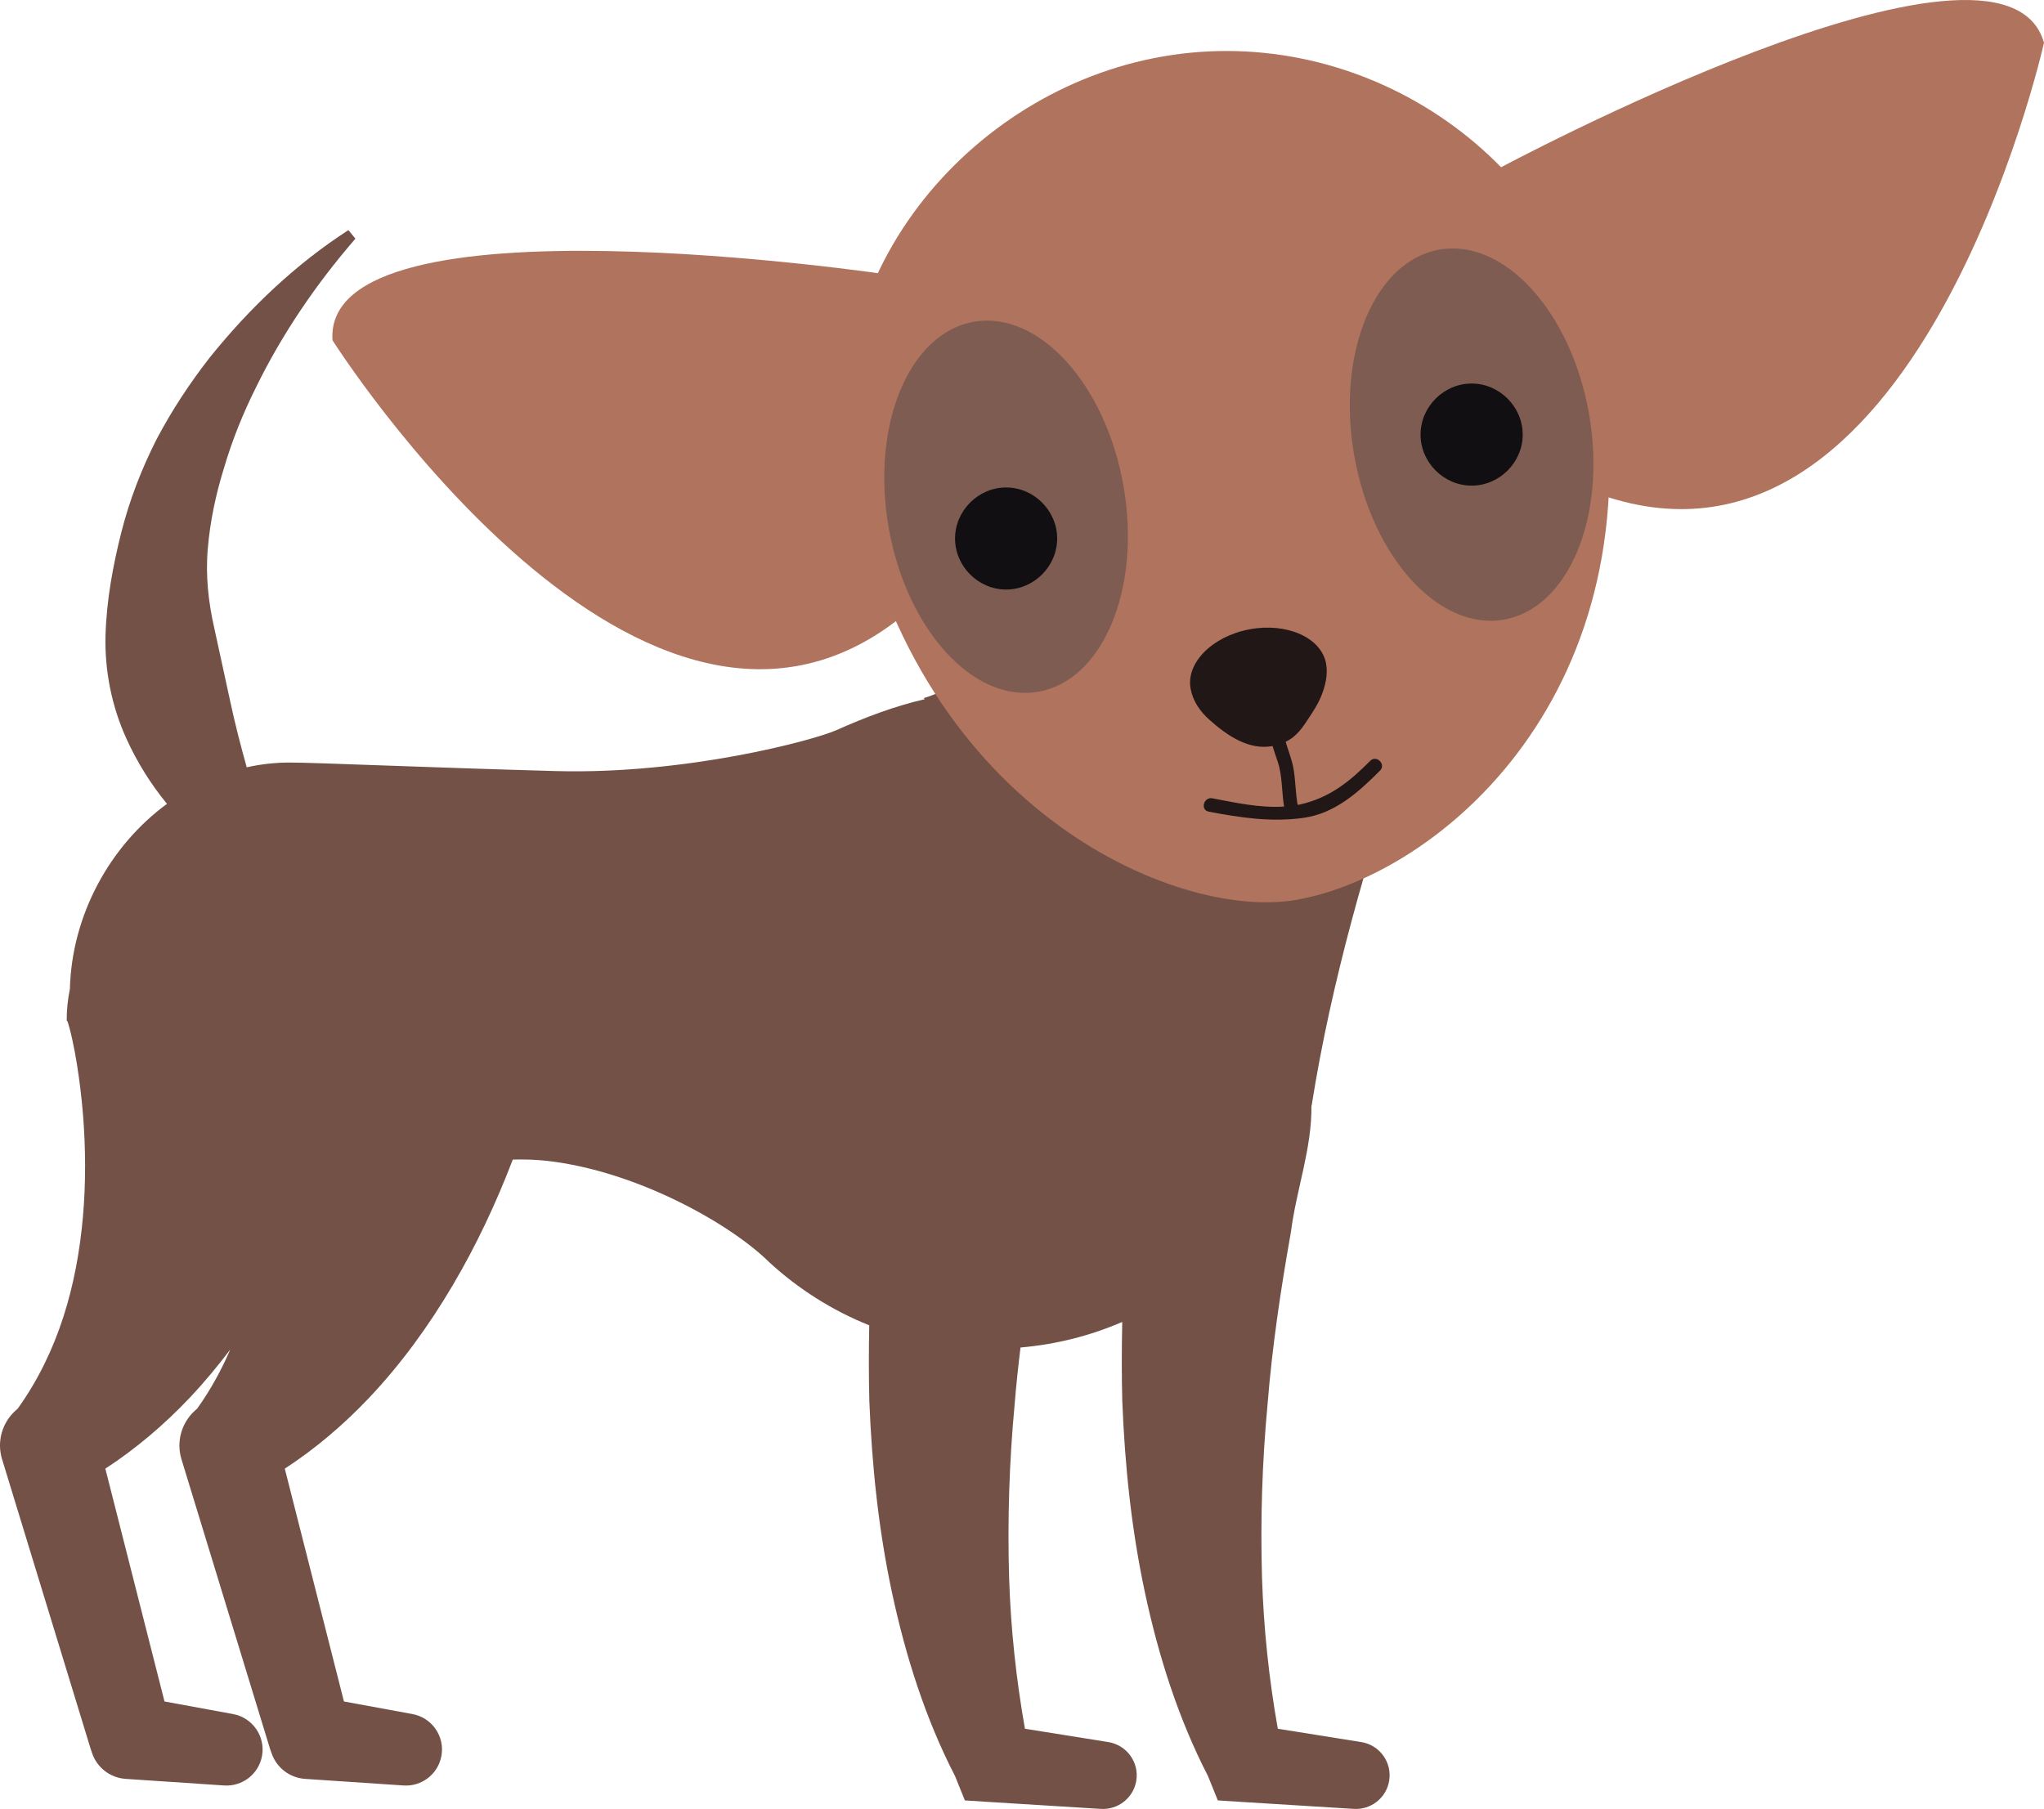 <?xml version="1.0" encoding="UTF-8" standalone="no"?>
<svg
   xmlns:dc="http://purl.org/dc/elements/1.1/"
   xmlns:cc="http://creativecommons.org/ns#"
   xmlns:rdf="http://www.w3.org/1999/02/22-rdf-syntax-ns#"
   xmlns:svg="http://www.w3.org/2000/svg"
   xmlns="http://www.w3.org/2000/svg"
   version="1.1"
   id="svg8005"
   viewBox="0 0 184.735 163.525"
   height="46.15mm"
   width="52.136mm">
  <defs
     id="defs8007" />
  <g
     transform="translate(-179.061,-370.6)"
     id="layer1">
    <path
       id="path4270"
       d="m 268.689,492.536 c 0.439,0 0.869,-0.015 1.304,-0.034 l -2.686,0 c 0.459,0.024 0.918,0.034 1.382,0.034"
       style="fill:#d72330;fill-opacity:1;fill-rule:nonzero;stroke:none" />
    <path
       id="path4272"
       d="m 302.092,528.078 -7.544,-1.206 c -0.801,-4.521 -1.279,-9.062 -1.426,-13.638 -0.156,-5.21 0.01,-10.439 0.498,-15.664 0.415,-5.22 1.196,-10.435 2.114,-15.601 0.488,-3.843 1.895,-7.51 1.855,-11.426 l 0.015,0.019 c 3.564,-22.661 13.379,-45.337 13.379,-45.337 l -37.056,-8.472 c -1.885,14.736 -11.382,16.948 -11.382,16.948 l 0.098,0.102 c -2.749,0.635 -5.381,1.636 -7.983,2.798 -2.065,0.918 -13.579,4.023 -25.371,3.701 -11.797,-0.327 -21.758,-0.771 -24.043,-0.771 -1.328,0 -2.627,0.151 -3.887,0.43 -0.557,-1.997 -1.06,-3.945 -1.46,-5.82 l -1.484,-6.821 c -0.518,-2.285 -0.791,-4.712 -0.571,-7.153 0.205,-2.441 0.723,-4.902 1.484,-7.334 0.723,-2.451 1.699,-4.878 2.881,-7.241 2.319,-4.741 5.391,-9.287 8.975,-13.418 l -0.635,-0.771 c -4.751,3.071 -8.901,7.002 -12.534,11.519 -1.782,2.285 -3.403,4.736 -4.795,7.373 -1.348,2.656 -2.456,5.493 -3.208,8.481 -0.747,2.979 -1.328,6.099 -1.416,9.307 -0.078,3.198 0.581,6.426 1.899,9.307 0.967,2.134 2.207,4.106 3.657,5.874 -5.171,3.794 -8.604,10.059 -8.774,16.738 -0.19,0.933 -0.298,1.89 -0.288,2.881 0.049,-0.073 0.098,0.146 0.142,0.264 l 0.132,0.464 c 0.088,0.327 0.166,0.669 0.244,1.025 0.156,0.708 0.288,1.44 0.41,2.183 0.239,1.494 0.42,3.022 0.547,4.556 0.244,3.076 0.259,6.182 -0.01,9.248 -0.547,6.123 -2.192,12.144 -5.884,17.305 l -0.234,0.21 c -1.167,1.074 -1.685,2.754 -1.187,4.375 l 8.003,26.172 0.137,0.405 c 0.435,1.27 1.597,2.212 3.018,2.314 l 8.906,0.596 c 1.636,0.112 3.125,-1.016 3.428,-2.666 0.322,-1.763 -0.85,-3.462 -2.617,-3.789 l -6.196,-1.138 -5.347,-21.045 c 2.759,-1.797 5.322,-3.975 7.612,-6.396 1.313,-1.387 2.529,-2.856 3.682,-4.375 -0.806,1.851 -1.777,3.643 -2.988,5.337 l -0.234,0.21 c -1.167,1.074 -1.685,2.754 -1.191,4.375 l 8.003,26.172 0.142,0.405 c 0.435,1.27 1.597,2.212 3.018,2.314 l 8.906,0.596 c 1.631,0.112 3.12,-1.016 3.423,-2.666 0.327,-1.763 -0.845,-3.462 -2.617,-3.789 l -6.191,-1.138 -5.347,-21.045 c 2.759,-1.797 5.322,-3.975 7.612,-6.396 2.91,-3.071 5.405,-6.528 7.549,-10.151 2.144,-3.638 3.936,-7.446 5.439,-11.377 l 0.005,-0.015 c 1.006,-0.029 2.031,0 3.076,0.112 8.184,0.918 16.689,5.762 20.127,9.189 2.617,2.397 5.664,4.336 9.014,5.679 -0.044,2.285 -0.049,4.57 0.01,6.855 0.229,5.796 0.825,11.602 2.051,17.324 1.226,5.708 3.003,11.353 5.698,16.577 l 0.884,2.192 2.051,0.132 10.244,0.635 c 1.543,0.098 2.949,-0.996 3.198,-2.554 0.269,-1.655 -0.864,-3.218 -2.524,-3.486 l -7.539,-1.206 c -0.801,-4.521 -1.284,-9.062 -1.431,-13.638 -0.156,-5.21 0.01,-10.439 0.498,-15.664 0.137,-1.719 0.322,-3.438 0.532,-5.161 3.242,-0.278 6.338,-1.074 9.194,-2.31 -0.049,2.383 -0.059,4.775 0.005,7.158 0.229,5.796 0.825,11.602 2.051,17.324 1.221,5.708 3.003,11.353 5.698,16.577 l 0.884,2.192 2.051,0.132 10.244,0.635 c 1.543,0.098 2.949,-0.996 3.193,-2.554 0.269,-1.655 -0.859,-3.218 -2.52,-3.486"
       style="fill:#735147;fill-opacity:1;fill-rule:nonzero;stroke:none" />
    <path
       id="path4274"
       d="m 323.664,403.025 c 5.259,30.225 -14.619,46.694 -27.461,48.921 -10.947,1.909 -35,-8.477 -40.293,-38.916 -3.105,-17.852 11.191,-34.844 29.126,-37.466 17.925,-2.627 35.527,9.609 38.628,27.461"
       style="fill:#b0735e;fill-opacity:1;fill-rule:nonzero;stroke:none" />
    <path
       id="path4276"
       d="m 314.382,385.901 c 0,0 45.703,-24.575 49.414,-11.436 0,0 -11.528,51.606 -40.713,40.625"
       style="fill:#b0735e;fill-opacity:1;fill-rule:nonzero;stroke:none" />
    <path
       id="path4278"
       d="m 259.489,395.447 c 0,0 -51.318,-7.71 -50.376,5.913 0,0 28.267,44.688 52.031,24.497"
       style="fill:#b0735e;fill-opacity:1;fill-rule:nonzero;stroke:none" />
    <path
       id="path4280"
       d="m 301.447,411.731 c 1.602,9.238 7.661,15.898 13.525,14.883 5.864,-1.021 9.316,-9.336 7.71,-18.574 -1.606,-9.233 -7.661,-15.898 -13.525,-14.878 -5.864,1.021 -9.316,9.336 -7.71,18.569"
       style="fill:#7f5c51;fill-opacity:1;fill-rule:nonzero;stroke:none" />
    <path
       id="path4282"
       d="m 259.372,418.259 c 1.606,9.233 7.661,15.898 13.525,14.873 5.864,-1.016 9.316,-9.331 7.71,-18.564 -1.606,-9.238 -7.661,-15.903 -13.525,-14.883 -5.864,1.025 -9.316,9.336 -7.71,18.574"
       style="fill:#7f5c51;fill-opacity:1;fill-rule:nonzero;stroke:none" />
    <path
       id="path4284"
       d="m 302.898,439.382 c -1.89,1.899 -3.677,3.34 -6.357,3.945 l -0.2,0.029 c -0.205,-1.118 -0.181,-2.266 -0.396,-3.384 -0.151,-0.791 -0.464,-1.543 -0.688,-2.314 1.084,-0.527 1.587,-1.382 2.256,-2.402 0.342,-0.522 0.664,-1.035 0.908,-1.606 0.4,-0.942 0.684,-2.046 0.488,-3.071 -0.435,-2.339 -3.53,-3.721 -6.909,-3.091 -3.379,0.63 -5.767,3.042 -5.332,5.381 0.21,1.123 0.874,2.07 1.714,2.812 1.602,1.421 3.525,2.749 5.693,2.363 0.137,0.469 0.308,0.933 0.464,1.406 0.43,1.289 0.356,2.72 0.576,4.062 -2.158,0.142 -4.434,-0.356 -6.479,-0.747 -0.786,-0.151 -1.123,1.055 -0.332,1.206 2.861,0.547 5.654,0.967 8.569,0.562 2.842,-0.4 4.971,-2.319 6.909,-4.268 0.571,-0.571 -0.312,-1.455 -0.884,-0.884"
       style="fill:#211717;fill-opacity:1;fill-rule:nonzero;stroke:none" />
    <path
       id="path4286"
       d="m 269.992,414.665 c -2.515,0 -4.614,2.1 -4.614,4.614 0,2.515 2.1,4.614 4.614,4.614 2.515,0 4.614,-2.1 4.614,-4.614 0,-2.515 -2.1,-4.614 -4.614,-4.614"
       style="fill:#110f11;fill-opacity:1;fill-rule:nonzero;stroke:none" />
    <path
       id="path4288"
       d="m 312.068,405.271 c -2.52,0 -4.619,2.1 -4.619,4.614 0,2.515 2.1,4.614 4.619,4.614 2.515,0 4.614,-2.1 4.614,-4.614 0,-2.515 -2.1,-4.614 -4.614,-4.614"
       style="fill:#110f11;fill-opacity:1;fill-rule:nonzero;stroke:none" />
  </g>
</svg>
